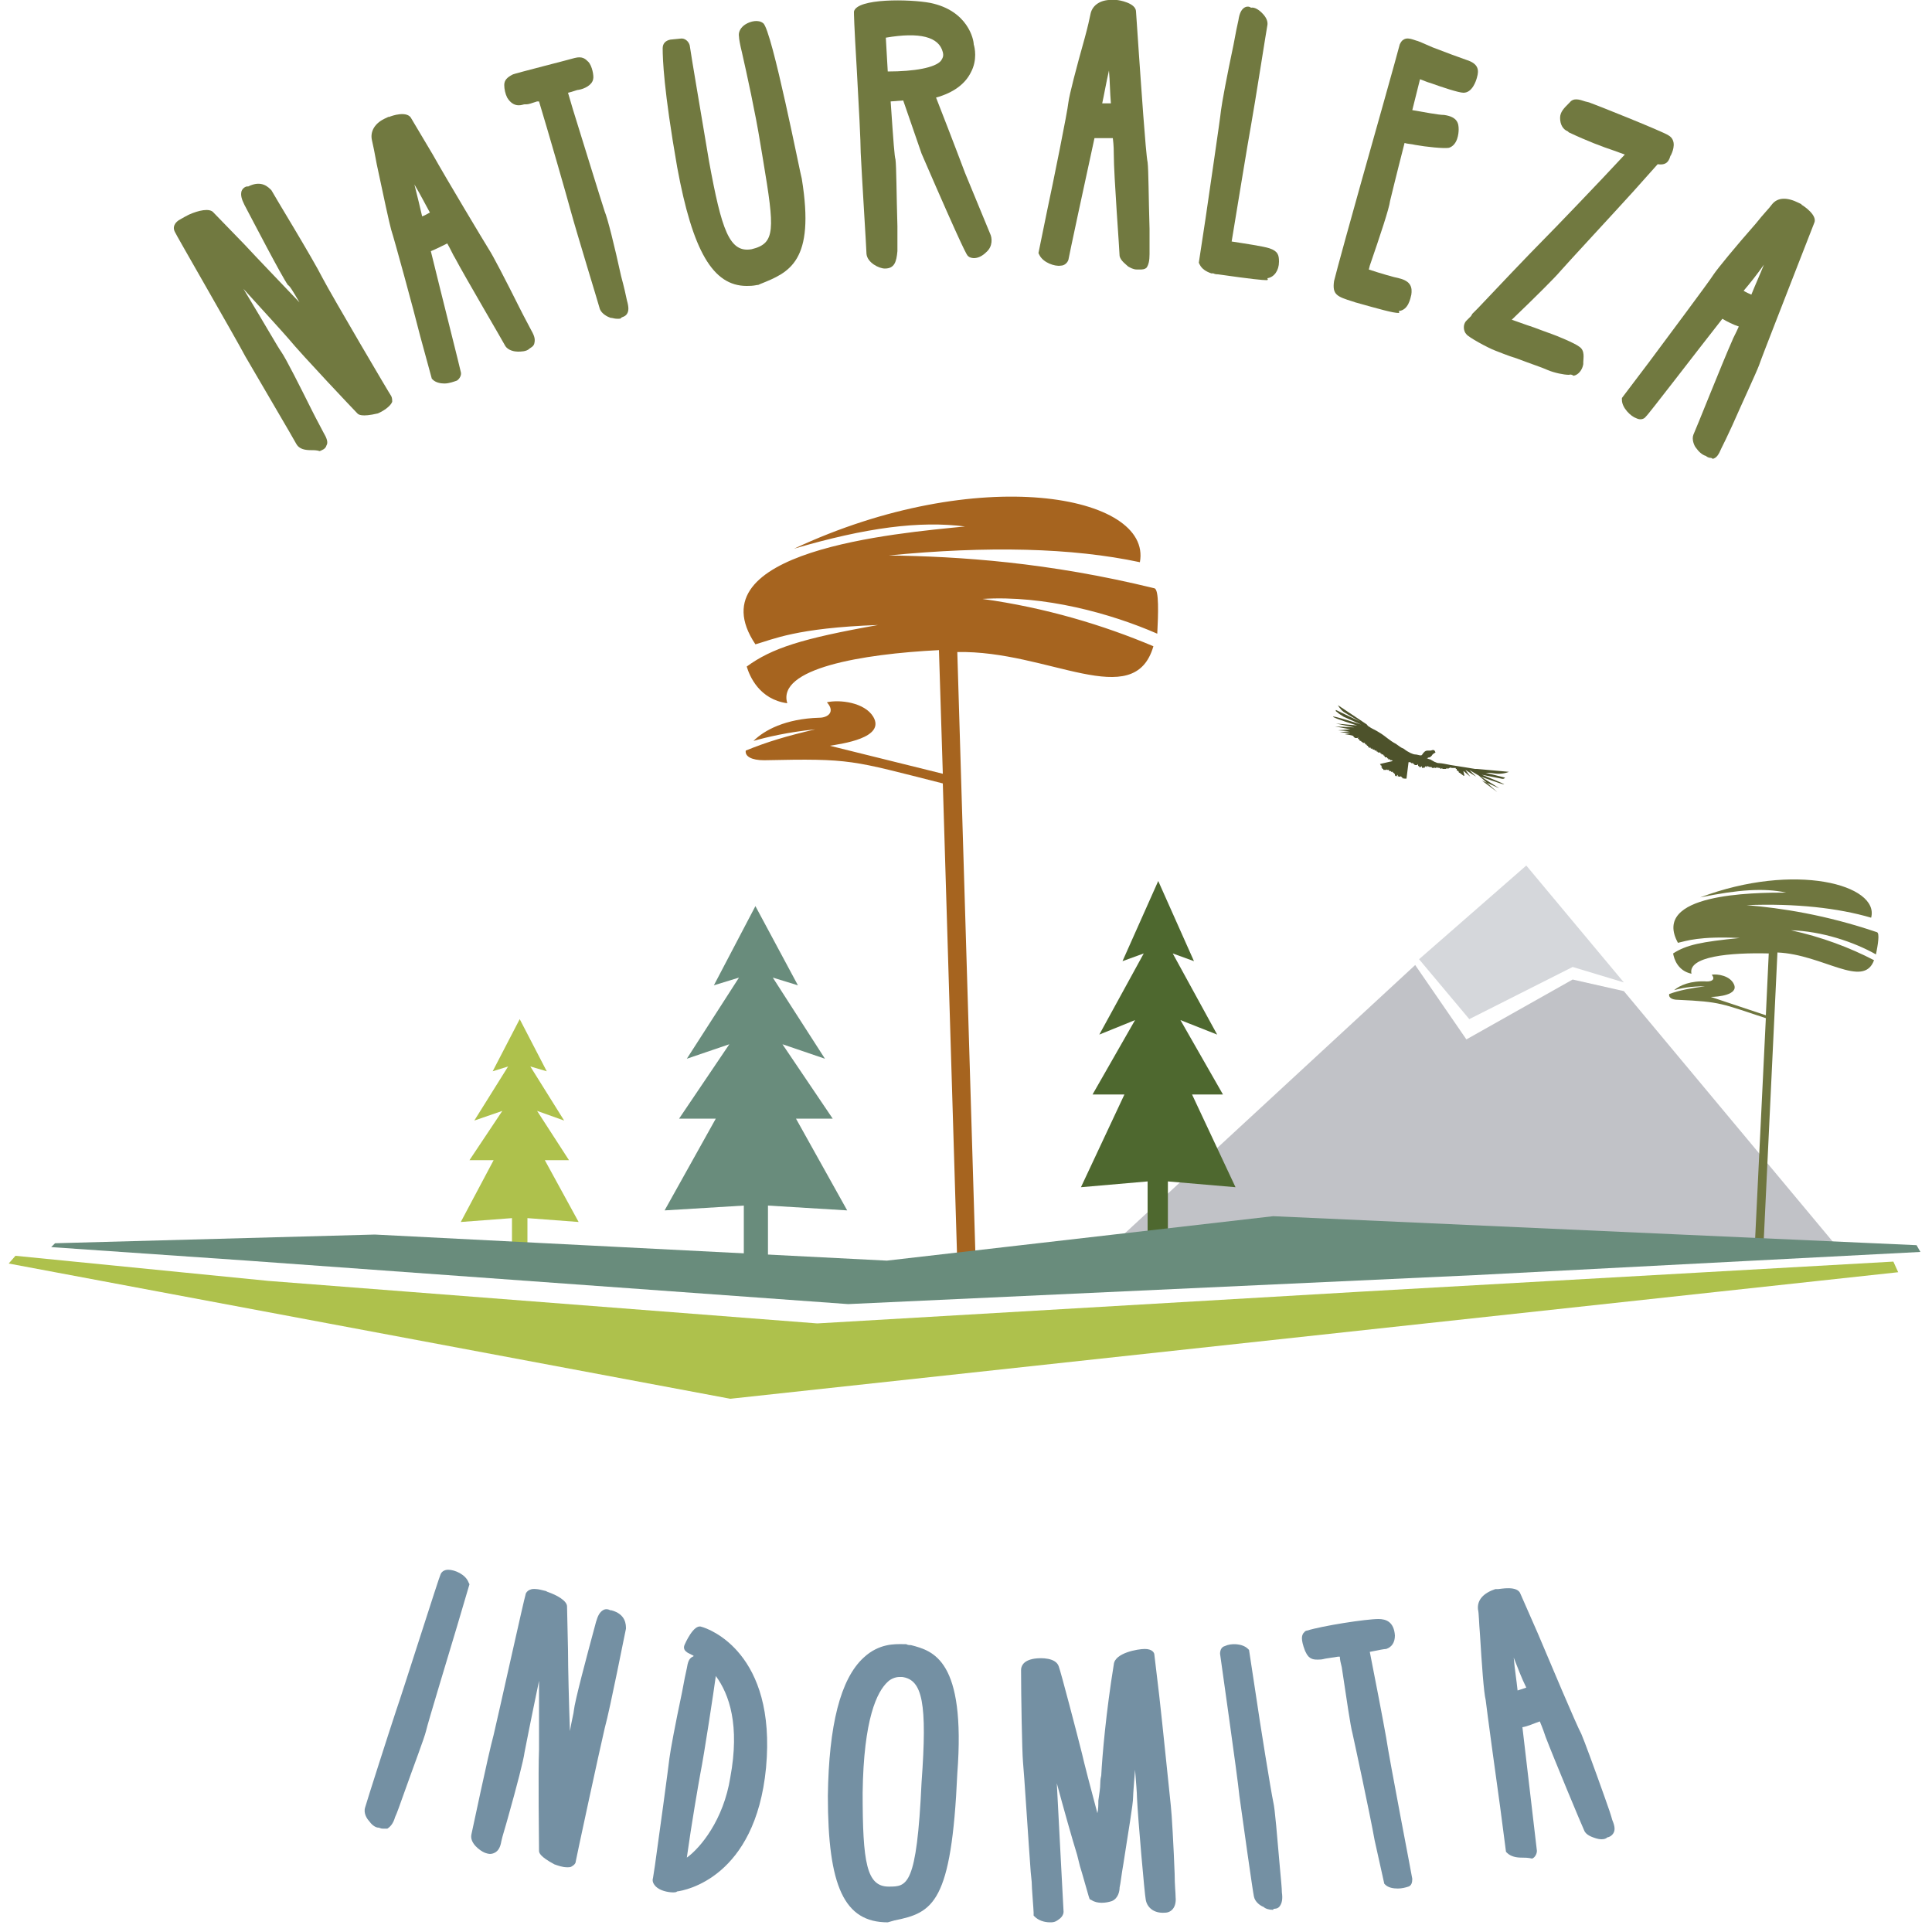 <?xml version="1.0" encoding="utf-8"?>
<!-- Generator: Adobe Illustrator 21.1.0, SVG Export Plug-In . SVG Version: 6.00 Build 0)  -->
<svg version="1.1" id="Capa_1" xmlns="http://www.w3.org/2000/svg" xmlns:xlink="http://www.w3.org/1999/xlink" x="0px" y="0px"
	 viewBox="0 0 200 200" style="enable-background:new 0 0 200 200;" xml:space="preserve">
<style type="text/css">
	.st0{fill:#AEC14C;}
	.st1{fill-rule:evenodd;clip-rule:evenodd;fill:#A6641F;}
	.st2{fill:#C1C2C7;}
	.st3{fill:#D5D7DB;}
	.st4{fill:#4E682F;}
	.st5{fill:#698C7C;}
	.st6{fill-rule:evenodd;clip-rule:evenodd;fill:#6F763F;}
	.st7{fill:#4D522B;}
	.st8{fill:#7490A3;}
	.st9{fill:#717940;}
</style>
<g>
	<polygon class="st0" points="75.6,144.8 0.9,130.8 1.6,130 27.8,132.6 84.6,137 141.1,133.7 196,130.6 196.5,131.7 	"/>
	<polygon class="st0" points="56.4,120.1 58.9,120.1 55.6,115 58.4,116 54.9,110.4 56.6,110.9 53.8,105.5 51,110.9 52.6,110.4 
		49.1,116 52,115 48.6,120.1 51.1,120.1 47.7,126.5 53,126.1 53,129.9 53.8,129.9 54.6,129.9 54.6,126.1 59.9,126.5 	"/>
	<path class="st1" d="M99.1,67.5l1.9,63.2l-1.9,0.1l-1.5-49.7c-9.5-2.4-9.4-2.6-18.5-2.4c-1.3,0-2-0.4-1.9-1
		c2.2-0.9,4.2-1.5,7.2-2.2c-2.9,0.3-5,0.8-6.4,1.2c1.1-1.1,3.3-2.3,6.8-2.4c0.9,0,1.7-0.6,0.8-1.6c1.3-0.3,3.9,0,4.8,1.5
		c1.3,2.2-3.3,2.8-4.5,3l11.7,2.9l-0.4-12.8c-8,0.4-16.8,1.9-15.7,5.5c-2.9-0.4-3.9-2.8-4.2-3.8c2.6-1.9,5.7-2.9,13.6-4.3
		c-8.5,0.3-10.9,1.5-12.7,2c-6.5-9.7,14.6-11.5,21.7-12.2c-4.7-0.6-10.2,0.1-17.7,2.3c19-8.9,37.1-5.6,35.8,1.4
		c-7-1.5-15.8-1.7-26-0.7c7.3,0.1,16.5,0.7,27.5,3.4c0.5,0.1,0.4,2.7,0.3,4.7c-4.8-2.1-11.7-4-18.1-3.6c6.5,0.9,12.5,2.7,17.7,4.9
		C117.4,73.8,108.5,67.3,99.1,67.5z"/>
	<polygon class="st2" points="190.7,129.7 168.1,102.6 162.8,101.4 151.8,107.6 146.5,99.9 112.3,131.5 157.5,130.8 	"/>
	<polygon class="st3" points="152.1,105.5 162.8,100.1 168.1,101.7 158,89.6 146.9,99.3 	"/>
	<polygon class="st4" points="123.4,113.3 126.6,113.3 122.2,105.6 126,107.1 121.4,98.7 123.6,99.5 119.9,91.2 116.2,99.5 
		118.4,98.7 113.8,107.1 117.5,105.6 113.1,113.3 116.4,113.3 111.9,122.9 118.8,122.3 118.8,128 119.9,128 120.9,128 120.9,122.3 
		127.9,122.9 	"/>
	<polygon class="st5" points="82.4,115.8 86.2,115.8 81,108.1 85.4,109.6 80,101.2 82.6,102 78.2,93.8 73.9,102 76.5,101.2 
		71.1,109.6 75.5,108.1 70.3,115.8 74.1,115.8 68.8,125.3 77,124.8 77,130.5 78.2,130.5 79.5,130.5 79.5,124.8 87.7,125.3 	"/>
	<path class="st6" d="M184,98.6l-1.5,31.5l-0.9,0l1.2-24.7c-4.6-1.5-4.6-1.7-9.1-1.9c-0.7,0-1-0.3-0.9-0.6c1.1-0.4,2.2-0.6,3.7-0.8
		c-1.5,0-2.5,0.2-3.2,0.4c0.6-0.5,1.7-1,3.4-0.9c0.5,0,0.9-0.2,0.5-0.7c0.6-0.1,1.9,0.1,2.3,1c0.5,1.1-1.7,1.3-2.4,1.3l5.7,1.9
		l0.3-6.4c-4-0.1-8.4,0.3-8,2.1c-1.4-0.3-1.8-1.5-1.9-2.1c1.4-0.9,2.9-1.2,6.9-1.6c-4.2-0.2-5.5,0.3-6.4,0.5
		c-2.8-5.1,7.7-5.2,11.2-5.2c-2.3-0.5-5-0.3-8.9,0.5c9.8-3.7,18.6-1.3,17.7,2.1c-3.4-1-7.8-1.5-12.9-1.3c3.6,0.3,8.2,1,13.5,2.8
		c0.3,0.1,0.1,1.3-0.1,2.3c-2.3-1.3-5.6-2.4-8.8-2.5c3.2,0.7,6.1,1.8,8.6,3.1C192.9,102.4,188.7,98.8,184,98.6z"/>
	<polygon class="st5" points="131.8,125.9 91.8,130.5 38.8,127.8 5.7,128.7 5.3,129.1 25.6,130.5 87.8,135 152.7,132 198.8,129.6 
		198.4,128.9 	"/>
	<g>
		<g>
			<g>
				<g>
					<path class="st7" d="M156.2,79.9l-3.3-0.3c-0.1,0-0.1,0-0.2,0c0,0-1.8-0.3-2.5-0.4c-0.5-0.1-1-0.2-1.2-0.2
						c-0.1,0-0.2,0-0.4-0.1c-0.1,0-0.5-0.3-0.6-0.3c-0.1,0-0.2-0.1-0.3-0.1c0.1,0,0.1-0.1,0.3-0.1c0.2-0.1,0.3-0.3,0.3-0.3
						c0.1-0.1,0.3-0.2,0.3-0.2l0,0l0,0c-0.1-0.3-0.2-0.3-0.5-0.2c-0.1,0-0.2,0-0.3,0c-0.3,0-0.4,0.2-0.5,0.3c0,0-0.1,0.2-0.2,0.2
						c-0.2,0-0.4-0.1-0.6-0.1c-0.2,0-0.7-0.2-1.2-0.6c-0.3-0.1-0.5-0.3-0.8-0.5c-0.6-0.3-1.1-0.8-1.6-1.1c-0.3-0.2-0.5-0.3-0.7-0.4
						c-0.4-0.2-0.5-0.3-0.5-0.3c0,0-0.1,0-0.1-0.1c0,0-0.1,0-0.1-0.1l-3-2c0,0-0.1,0,0,0c0,0,0.2,0.4,0.6,0.7c0.3,0.2,1.7,1,1.7,1
						c0,0,0,0,0,0l-2.5-1.2c0,0-0.1,0.1,0.1,0.2c0.2,0.2,0.4,0.3,0.7,0.5l1.8,0.8c0,0,0,0,0.1,0c0,0,0,0-0.1,0c0,0-3.1-1-2.9-0.8
						c0.2,0.2,2.5,0.9,2.5,0.9c0.1,0,0,0,0,0l-2.2-0.2c-0.1,0-0.1,0,0,0l1.9,0.4c0.1,0,0.1,0,0,0l-2-0.1c-0.1,0-0.1,0,0,0l1.6,0.3
						c0.1,0,0.1,0,0,0l-1.3,0.1c-0.1,0-0.1,0,0,0l1.2,0.1c0.1,0,0.1,0,0,0l-1,0.1c-0.1,0-0.1,0,0,0l1.1,0.1c0.1,0,0.1,0,0,0
						l-0.6,0.1c-0.1,0-0.1,0,0,0c0,0,0.8,0.1,0.9,0.2c0,0.1,0.2,0.2,0.2,0.2c0,0,0.1,0,0.2,0c0,0,0.2-0.1,0.1,0c0,0,0,0,0,0
						c0,0-0.1,0.1,0,0.1c0,0,0.1,0,0.1,0c0,0,0.1,0,0,0c0,0,0,0.1,0,0.1c0,0,0.1,0.1,0.1,0.1c0,0,0.1,0,0,0c0,0,0,0,0,0
						c0,0,0.1,0,0.1,0c0,0,0.1,0,0,0c0,0,0,0.1,0.1,0.1c0,0,0.1,0.1,0.1,0.1c0,0,0.1,0,0.1,0l0,0c0,0,0.1,0,0.1,0c0,0,0,0.1,0,0.1
						c0,0,0.1,0.1,0.1,0c0,0,0,0,0,0c0,0,0,0,0,0.1c0,0,0.1,0,0.1,0c0,0,0,0,0,0c0,0,0,0.1,0,0.1c0,0,0.1,0,0.1,0l0,0c0,0,0.1,0,0,0
						l0,0c0,0,0,0.1,0,0.1c0,0,0.1,0,0.1,0c0,0,0.1,0,0,0c0,0,0,0.1,0,0.1c0,0,0.1,0,0.2,0c0,0,0,0,0,0c0,0,0,0.1,0,0.1
						c0,0,0.1,0,0.2,0l0,0c0,0,0.1,0,0,0l0,0c0,0,0,0.1,0,0.1c0,0,0.1,0,0.2,0l0,0c0,0,0.1,0,0,0l0,0c0,0,0,0.1,0,0.1
						c0,0,0.1,0,0.2,0l0,0c0,0,0,0,0,0l0,0c0,0,0,0.1,0,0.1c0,0,0.1,0,0.1,0s0,0,0,0c0,0,0,0.1,0.1,0.1c0,0,0.2,0,0.2,0l0-0.1
						c0,0,0,0,0,0l0,0.1c0,0.1,0,0.1,0,0.1c0,0,0.1,0,0.1,0c0,0,0,0,0,0l0,0c0,0.1,0,0.1,0.1,0.1c0,0,0.1,0,0.1,0s0,0,0,0
						c0,0,0,0.1,0,0.1c0,0,0.1,0,0.1,0c0,0,0,0,0,0s0,0.1,0,0.1c0,0,0.1,0,0.1,0l0,0c0,0,0.1,0,0,0s0,0.1,0,0.1s0.2,0,0.2,0l0,0
						c0,0,0.1,0,0,0c0,0,0,0.1,0,0.1c0,0,0.1,0,0.1,0c0,0,0.1,0,0,0c0,0,0,0.1,0,0.1c0,0,0.2,0,0.2,0c0,0,0,0,0,0s0,0.1,0,0.1
						c0,0,0.1,0,0.2,0c0,0,0,0,0,0c0,0,0,0,0,0c0,0,0.1,0.1,0,0.1l-1.3,0.3c-0.1,0-0.1,0,0,0c0,0,0,0,0,0c0,0,0,0,0,0c0,0,0,0,0,0
						c0,0,0,0,0,0c0,0,0,0,0,0s0,0,0,0c0,0,0,0,0.1,0s0,0,0,0c0,0,0,0.1,0,0.1c0,0,0.1,0.1,0.1,0c0,0,0,0,0,0c0,0,0,0.1,0,0.1
						c0,0,0,0,0,0c0,0,0,0,0,0c0,0,0.1,0.1,0.1,0c0,0,0,0,0,0c0,0-0.1,0.1-0.1,0.1s0,0.1,0.1,0.1c0,0,0,0,0,0c0,0,0,0.1,0,0.1
						c0,0,0,0,0,0c0,0,0,0,0,0c0,0,0,0,0.1,0l0,0c0,0,0,0,0,0l0,0c0,0,0,0.1,0,0.1c0,0,0,0,0.1,0c0,0,0,0,0,0s0,0,0,0
						c0,0,0.1,0,0.1,0c0,0,0,0,0,0c0,0,0,0,0,0s0,0,0,0c0,0,0,0,0,0c0,0,0,0,0,0c0,0,0,0,0.1,0c0,0,0.1-0.1,0.1-0.1c0,0,0,0,0,0
						c0,0,0,0,0,0c0,0,0,0,0,0c0,0-0.1,0.1,0,0.1c0,0,0,0,0.1,0c0,0,0,0,0,0c0,0,0,0,0,0c0,0,0,0,0,0c0,0,0,0,0,0c0,0,0,0,0.1,0
						c0,0,0,0,0,0c0,0,0,0.1,0,0.1c0,0,0.1,0.1,0.2,0l0,0c0,0,0,0,0,0l0,0c0,0,0,0.1,0,0.1c0,0,0,0,0,0c0,0,0.1,0,0.1,0
						c0,0,0.1,0,0.1,0c0,0,0,0,0,0c0,0,0,0.1,0,0.1c0,0,0.1,0,0.1,0l0,0c0,0,0.1,0,0,0c0,0,0,0.1,0,0.1c0,0,0.1,0,0.1,0l0,0
						c0,0,0,0,0,0l0,0.1c0,0.1,0,0.1,0,0.1c0,0,0.1,0,0.1,0c0,0,0,0,0,0c0,0,0,0.1,0,0.1c0,0,0,0,0.1-0.1l0.1-0.1c0,0,0,0,0,0l0,0.1
						c0,0,0,0.1,0,0.1c0,0,0,0,0,0c0,0,0,0,0,0c0,0,0.1,0,0.1-0.1c0,0,0,0,0,0c0,0,0,0.1,0,0.1c0,0,0.1,0,0.1,0c0,0,0,0,0,0s0,0,0,0
						c0,0,0.1,0,0.1-0.1l0.1-0.1c0,0,0,0,0,0l-0.1,0.1c0,0,0,0.1,0,0.1c0,0,0,0,0,0c0,0,0,0,0,0c0,0,0,0,0.1,0c0,0,0,0,0,0
						c0,0,0,0.1,0,0.1c0,0,0.1,0,0.1,0c0,0,0,0,0,0c0,0,0,0.1,0,0.1c0,0,0.1,0,0.1-0.1l0-0.1c0-0.1,0-0.1,0,0l0,0.1
						c0,0.1,0,0.1,0.1,0.1c0,0,0,0,0,0c0,0,0,0,0,0c0,0,0,0,0-0.1c0,0,0,0,0,0c0,0,0,0.1,0,0.1c0,0,0.1,0,0.1,0c0,0,0,0,0,0
						c0,0,0,0.1,0,0.1s0,0,0-0.1c0,0,0-0.3,0-0.2c0,0,0,0.2,0,0.2c0,0.1,0,0.1,0,0.1c0,0,0,0,0-0.1c0,0,0-0.1,0-0.1c0,0,0,0,0,0.1
						c0,0,0.1,0,0.1,0l0.2-1.6c0-0.1,0-0.1,0.1-0.1c0,0,0.1,0,0.1,0c0,0,0,0,0,0c0,0,0.1,0.1,0.1,0.1c0,0,0.2,0,0.2,0c0,0,0.1,0,0,0
						c0,0,0,0.1,0,0.1c0,0,0.1,0,0.1,0c0,0,0,0,0,0s0,0.1,0.1,0.1c0,0,0.2,0,0.2,0l0.1-0.1c0,0,0,0,0,0l0,0.1c0,0.1,0,0.1,0,0.1
						c0,0,0.1,0,0.1,0c0,0,0,0,0,0s0,0.1,0,0.1s0.1,0,0.2,0l0.1-0.1c0,0,0.1,0,0,0l0,0.1c0,0,0,0.1,0,0.1c0,0,0.1,0,0.1-0.1
						c0,0,0.1,0,0,0c0,0,0,0.1,0,0.1c0,0,0.1,0,0.1-0.1l0-0.1c0,0,0,0,0,0l0,0.1c0,0,0,0.1,0,0.1c0,0,0.1,0,0.1-0.1l0.1-0.1
						c0,0,0,0,0,0l0,0c0,0.1,0,0.1,0,0.1c0,0,0,0,0,0c0,0,0,0,0,0c0,0,0.1,0,0.1-0.1l0,0c0,0,0.1,0,0.1,0c0,0,0,0.1,0,0.1
						c0,0,0.1,0,0.1-0.1c0,0,0,0,0,0c0,0,0,0.1,0.1,0.1c0,0,0.2,0,0.2,0l0,0c0,0,0.1,0,0,0c0,0,0,0.1,0.1,0.1s0.2,0,0.2-0.1l0,0
						c0-0.1,0-0.1,0,0l0,0c0,0.1,0,0.1,0.1,0.1c0,0,0.1,0,0.2-0.1l0,0c0,0,0,0,0,0l0,0c0,0.1,0,0.1,0,0.1c0,0,0.1,0,0.1-0.1l0.1-0.1
						c0,0,0,0,0,0l-0.1,0.1c0,0,0,0.1,0,0.1c0,0,0.1,0,0.2,0c0,0,0,0,0,0c0,0,0,0.1,0,0.1c0,0,0.1,0,0.2-0.1l0,0c0,0,0,0,0,0l0,0
						c0,0.1,0,0.1,0.1,0.1l0.2,0c0.1,0,0.1,0,0.1-0.1l0-0.1c0,0,0,0,0,0l0,0.1c0,0.1,0,0.1,0,0.1c0,0,0.1-0.1,0.1-0.1c0,0,0,0,0,0
						s0.1,0.1,0.1,0.1s0.1-0.1,0.1-0.1c0,0,0,0,0,0c0,0,0.1,0,0.1,0c0,0,0.1-0.1,0.1-0.1l0,0c0-0.1,0-0.1,0,0l0,0
						c0,0.1,0,0.1,0.1,0.1c0,0,0,0,0,0c0,0,0.1,0,0.1,0c0,0,0.1,0,0.1,0l0,0c0,0,0,0,0.1,0c0,0,0.1,0,0.1,0s0,0,0,0s0,0.1,0,0.1
						c0,0,0.1,0,0.1,0l0-0.1c0-0.1,0-0.1,0,0l0,0.2c0,0.1,0.1,0.1,0.1,0.1c0,0,0.1,0,0.1,0.1s0.1,0.1,0.1,0.1l0.4,0.3
						c0,0,0.1,0,0.1,0l-0.1-0.4c0-0.1,0-0.1,0.1,0l0.6,0.5c0,0,0.1,0,0,0l-0.5-0.7c0,0,0,0,0,0l1.1,0.7c0,0,0.1,0,0,0l-0.7-0.7
						c0,0,0,0,0,0l1,0.6c0,0,0.1,0,0,0l-1-0.9c0,0,0,0,0,0L155,82c0,0,0.1,0,0,0l-1.6-1.2c0,0,0,0,0,0l1.8,0.8c0,0,0.1,0,0,0
						l-1.9-1.2c0,0-0.1,0-0.1,0c0,0,0,0,0.1,0c0,0,2.2,0.8,2.4,0.8c0.2,0-2.3-1-2.3-1c0,0-0.1,0-0.1,0c0,0,0.1,0,0.1,0l2,0.4
						c0.3,0.1,0.4-0.1,0.4-0.1l-2-0.5c-0.1,0,0,0,0,0l0.2,0c0.1,0,0.1,0,0.2,0c0,0,0.7,0.1,0.9,0.1
						C155.8,80.1,156.2,79.9,156.2,79.9C156.2,79.9,156.2,79.9,156.2,79.9z"/>
				</g>
			</g>
		</g>
	</g>
</g>
<g>
	<path class="st8" d="M46,163.2c0,0-3.9,12.1-4.6,14.1c-0.7,2.1-3.1,9.5-3.2,10c-0.1,0.5,0.6,1.4,0.9,1.4c0.3,0,0.5,0.6,1-0.7
		c0.5-1.3,2.9-7.7,3.2-8.9c0.3-1.1,3.4-11.3,3.6-12c0.2-0.7,0.9-3.1,0.9-3.1C47.6,163.2,46.2,162.7,46,163.2z"/>
	<path class="st8" d="M39.6,189.3c-0.2,0-0.3-0.1-0.4-0.1c-0.4,0-0.8-0.4-1-0.7c-0.2-0.2-0.6-0.8-0.4-1.4c0.1-0.4,2.5-7.9,3.2-10
		c0.7-2,4.5-14,4.6-14.1l0,0c0.1-0.3,0.4-0.5,0.8-0.5c0.7,0,1.8,0.5,2.1,1.3l0.1,0.2l-1.3,4.4c-0.8,2.7-3,9.9-3.2,10.8
		c-0.2,0.8-1.2,3.4-2.3,6.5c-0.4,1.1-0.7,2-0.9,2.4c-0.2,0.7-0.5,1-0.8,1.2C39.8,189.3,39.7,189.3,39.6,189.3z"/>
</g>
<g>
	<path class="st8" d="M131.7,197.7c-0.3,0-0.7-0.1-0.9-0.3c-0.3-0.1-0.9-0.5-1-1.1c-0.1-0.4-1.2-8.2-1.5-10.4
		c-0.2-2.1-2-14.6-2-14.7l0,0c0-0.3,0.1-0.7,0.5-0.8c0.6-0.3,1.8-0.3,2.4,0.3l0.1,0.1l0.7,4.6c0.4,2.8,1.6,10.2,1.8,11.1
		c0.2,0.8,0.4,3.6,0.7,6.9c0.1,1.1,0.2,2.1,0.2,2.5c0.1,0.7,0,1.1-0.2,1.4c-0.2,0.3-0.5,0.3-0.7,0.3
		C131.9,197.7,131.8,197.7,131.7,197.7z"/>
</g>
<g>
	<path class="st8" d="M108.7,199c-0.6,0-1.2-0.2-1.6-0.6l-0.1-0.1l0-0.3c0-0.3-0.2-2.6-0.2-3.2l-0.1-1c-0.2-2.6-0.7-10.5-0.8-11.4
		c-0.1-1.1-0.2-7-0.2-9.5c0-0.3,0.1-1,1.4-1.2c0.7-0.1,2.2-0.1,2.5,0.8c0.2,0.5,1.9,7,2.4,9c0.2,0.9,0.9,3.6,1.6,6.2
		c0.1-0.4,0.1-0.9,0.1-1.3c0.1-0.7,0.2-1.3,0.2-1.8c0-0.1,0-0.4,0.1-0.8c0.1-2,0.5-6.6,1.3-11.5c0.1-1.2,2.5-1.6,3.2-1.6
		c0,0,0,0,0,0c0.8,0,1,0.4,1,0.6l0.5,4.2c0.3,2.6,1.1,10.5,1.2,11.4c0.1,0.8,0.3,4.4,0.4,7.1c0,1.1,0.1,2,0.1,2.4
		c0.1,1.1-0.5,1.6-1.1,1.6c-1.2,0.1-1.9-0.6-2-1.4c-0.1-0.4-0.8-8.3-0.9-10.5c0-0.5-0.1-1.6-0.2-2.9c-0.1,1.3-0.2,2.5-0.2,2.8
		c0,0.8-0.5,3.6-1,6.9c-0.2,1.1-0.3,2.1-0.4,2.5c0,0.3-0.1,1.1-0.8,1.4c-0.6,0.2-1.5,0.3-2.1-0.1l-0.2-0.1l-0.1-0.3
		c-0.1-0.3-0.7-2.5-0.9-3.1l-0.3-1.2c-0.5-1.6-1.4-4.8-2.1-7.4c0.2,4,0.7,13.2,0.7,13.3c0,0.3-0.2,0.6-0.5,0.8
		C109.2,199,109,199,108.7,199z"/>
</g>
<g>
	<path class="st8" d="M58.7,193.3c-0.5,0-1-0.2-1.3-0.3c-1.5-0.8-1.6-1.2-1.6-1.4c0-0.5-0.1-8.3,0-10.5c0-1,0-4,0-7.1
		c-0.9,4.3-1.4,6.9-1.5,7.4c-0.1,0.8-0.8,3.5-1.7,6.7c-0.3,1.1-0.6,2-0.7,2.5c-0.1,0.6-0.3,1-0.7,1.2c-0.4,0.2-0.7,0.1-1,0
		c-0.5-0.2-1.6-1-1.4-1.9c0.1-0.4,1.7-8.1,2.3-10.3c0.5-2.1,3.2-14.3,3.3-14.5c0-0.2,0.3-0.7,1.1-0.6c0.2,0,0.6,0.1,1,0.2l0.2,0.1
		c0.9,0.3,2,0.9,2,1.5l0.1,4.5c0,1.8,0.1,5.7,0.2,8.4c0.2-1.2,0.4-1.9,0.4-2.1c0.1-1,1.3-5.5,2.3-9.2c0.2-0.7,0.4-1,0.7-1.2
		c0.3-0.2,0.6-0.1,0.8,0l0.1,0c1.5,0.4,1.5,1.5,1.5,1.9c-0.1,0.4-1.6,8.1-2.2,10.3c-0.5,2.1-3,13.7-3,13.8c0,0.2-0.2,0.4-0.4,0.5
		C59.1,193.3,58.9,193.3,58.7,193.3z"/>
</g>
<g>
	<path class="st9" d="M32.2,46.6c-0.6,0-1.2-0.1-1.5-0.6c-0.2-0.4-4.2-7.2-5.3-9.1c-1-1.9-7.3-12.8-7.3-12.9
		c-0.1-0.2-0.3-0.7,0.4-1.2c0.2-0.1,0.5-0.3,0.9-0.5l0.2-0.1c0.9-0.4,2.1-0.7,2.5-0.2l3.2,3.3c1.2,1.3,3.8,4,5.7,6
		c-0.7-1.2-1-1.7-1.2-1.8c-0.7-1-3.6-6.6-4.5-8.3c-0.3-0.6-0.4-1-0.3-1.4c0.1-0.3,0.4-0.5,0.6-0.5l0.1,0c1.4-0.7,2.1,0.1,2.4,0.4
		c0.2,0.4,4.3,7.1,5.3,9.1c1,1.9,7,12.1,7.1,12.2c0.1,0.2,0.1,0.4,0.1,0.6c-0.2,0.5-1,1-1.5,1.2c-1.7,0.4-2,0.1-2.1,0
		c-0.3-0.3-5.7-6-7.1-7.7c-0.6-0.7-2.7-3-4.7-5.2c2.3,3.8,3.6,6.1,3.9,6.5c0.5,0.7,2,3.7,3.2,6.1c0.5,1,1,1.9,1.2,2.3
		c0.3,0.5,0.5,1,0.3,1.3c-0.1,0.4-0.5,0.5-0.7,0.6C32.8,46.6,32.5,46.6,32.2,46.6z"/>
</g>
<g>
	<path class="st8" d="M69.7,195.9c-0.6,0-1.4-0.2-1.8-0.6c-0.3-0.3-0.4-0.6-0.3-0.9l0.2-1.3c0.4-2.8,1.4-10.2,1.5-11.1
		c0.1-0.8,0.6-3.5,1.3-6.8c0.2-1.1,0.4-2.1,0.5-2.5c0.1-0.6,0.2-1,0.6-1.2c0,0,0.1,0,0.1-0.1c-0.2-0.1-0.4-0.2-0.6-0.3
		c-0.1-0.1-0.6-0.3-0.3-0.9c0,0,0.9-2.1,1.7-1.8l0,0c0.8,0.2,7.8,2.7,6.7,14.6c-1.1,11.4-8.4,12.7-9.2,12.8
		C70,195.9,69.8,195.9,69.7,195.9z M74.1,173.5c-0.2,1.5-1.2,8.1-1.6,10.1c-0.2,1.1-0.9,5.1-1.4,8.7c1.4-1,3.8-3.9,4.5-8.3
		C76.6,178.6,75.5,175.4,74.1,173.5z"/>
</g>
<path class="st8" d="M146.2,194.5L146.2,194.5c0-0.1-2.4-12.5-2.7-14.6c-0.3-1.7-1.2-6.4-1.7-8.9c1-0.2,1.5-0.3,1.7-0.3
	c0.6-0.2,0.9-0.7,0.9-1.4c-0.1-1.4-0.9-1.7-1.7-1.7c0,0,0,0,0,0c-1.3,0-5.8,0.7-7.4,1.2c-0.2,0-0.3,0.2-0.4,0.3
	c-0.1,0.2-0.3,0.5,0.2,1.8c0.2,0.4,0.4,0.9,1.2,0.9c0.1,0,0.2,0,0.2,0c0.2,0,0.3,0,0.7-0.1l1.3-0.2c0.1,0,0.1,0,0.2,0
	c0,0.3,0.1,0.7,0.2,1.1c0.5,3.3,0.9,6.1,1.1,6.8c0.2,0.9,1.8,8.3,2.3,11.1l1,4.5l0.1,0.1c0.3,0.3,0.8,0.4,1.3,0.4
	c0.4,0,0.8-0.1,1.1-0.2C146.1,195.2,146.2,194.9,146.2,194.5z"/>
<g>
	<path class="st8" d="M91.9,199L91.9,199c-4.5,0-6.2-3.7-6.2-13.1c0.1-7.3,1.3-12.1,3.7-14.3c1.6-1.5,3.3-1.4,4-1.4l0.4,0
		c0.2,0.1,0.3,0.1,0.5,0.1c2.3,0.6,5.7,1.5,4.8,13.3c-0.6,13.4-2.5,14.4-6.5,15.2L91.9,199z M93.1,173.6c-0.4,0-0.9,0.2-1.2,0.5
		c-1.1,1-2.5,3.8-2.6,11.5c0,7.2,0.4,9.7,2.7,9.7c1.9,0,2.9,0,3.4-10.8v0c0.6-8.2,0.1-10.6-2-10.9C93.3,173.6,93.2,173.6,93.1,173.6
		z"/>
</g>
<g>
	<path class="st8" d="M157.5,192.3c-0.5,0-1.1-0.1-1.5-0.5l-0.1-0.1l-0.6-4.6c-0.4-2.8-1.4-10.2-1.5-11.1c-0.2-0.8-0.4-3.6-0.6-6.9
		c-0.1-1.1-0.1-2.1-0.2-2.5c-0.1-1,0.6-1.7,1.8-2.1l0.2,0c0,0,0.1,0,0.1,0c0.2,0,2-0.4,2.3,0.5l1.8,4.1c1.1,2.6,4,9.5,4.5,10.4
		c0.3,0.7,1.3,3.4,2.4,6.5c0.4,1.1,0.7,2,0.8,2.4l0,0c0.3,0.7,0.3,1.1,0.1,1.4c-0.2,0.3-0.5,0.4-0.6,0.4c-0.3,0.3-0.9,0.2-1.2,0.1
		c-0.3-0.1-1-0.3-1.2-0.8c-0.2-0.4-3.2-7.6-4-9.7c-0.1-0.3-0.3-0.9-0.6-1.6c-0.6,0.2-1.2,0.5-1.8,0.6c0.5,4.2,1.5,12.8,1.5,12.8
		c0,0.3-0.2,0.7-0.5,0.8C158.2,192.3,157.8,192.3,157.5,192.3z M157.9,191.5L157.9,191.5L157.9,191.5z M156.7,171.6
		c0.1,1.2,0.3,2.4,0.4,3.4c0.3-0.1,0.6-0.2,0.9-0.3C157.5,173.7,157.1,172.6,156.7,171.6z M156.3,165.2
		C156.3,165.2,156.3,165.2,156.3,165.2L156.3,165.2z"/>
</g>
<g>
	<path class="st9" d="M46,39.7c-0.4,0-0.9-0.1-1.2-0.4l-0.1-0.1l-1.2-4.4c-0.7-2.8-2.7-10.1-3-11c-0.2-0.7-0.8-3.5-1.5-6.8
		c-0.2-1.1-0.4-2.1-0.5-2.5c-0.2-0.9,0.3-1.8,1.5-2.3l0.2-0.1c0,0,0.1,0,0.1,0c0.2-0.1,1.9-0.7,2.3,0.2l2.2,3.7
		c1.4,2.5,5.3,9,5.8,9.8c0.4,0.6,1.7,3.1,3.2,6.1c0.5,1,1,1.9,1.2,2.3l0,0c0.4,0.7,0.4,1,0.3,1.4c-0.1,0.3-0.4,0.4-0.5,0.5
		c-0.3,0.3-0.9,0.3-1.2,0.3c-0.3,0-1-0.1-1.3-0.6c-0.2-0.4-4.2-7.2-5.2-9.1c-0.2-0.3-0.4-0.8-0.8-1.5c-0.6,0.3-1.2,0.6-1.7,0.8
		c1,4.1,3.1,12.4,3.1,12.5c0.1,0.3-0.1,0.7-0.4,0.9C47,39.5,46.5,39.7,46,39.7z M42.9,19.1c0.3,1.2,0.6,2.4,0.8,3.3
		c0.3-0.1,0.6-0.3,0.8-0.4C44,21.1,43.5,20.1,42.9,19.1z"/>
</g>
<g>
	<path class="st9" d="M117.7,27.9c-0.4,0-0.7-0.2-0.9-0.3c-0.2-0.2-0.8-0.6-0.9-1.1c0-0.5-0.6-8.3-0.6-10.5c0-0.3,0-0.9-0.1-1.7
		c-0.6,0-1.3,0-1.9,0c-0.9,4.1-2.7,12.5-2.7,12.6c-0.1,0.3-0.4,0.6-0.8,0.6c-0.6,0.1-1.8-0.3-2.2-1.1l-0.1-0.2l0.9-4.4
		c0.6-2.8,2.1-10.2,2.2-11.2c0.1-0.8,0.8-3.5,1.7-6.7c0.3-1.1,0.5-2,0.6-2.5c0.2-0.9,1.1-1.5,2.4-1.4l0.2,0c0,0,0.1,0,0.1,0
		c0.2,0,2,0.3,2,1.2l0.3,4.4c0.2,2.8,0.7,10.3,0.9,11.2c0.1,0.8,0.1,3.6,0.2,6.9c0,1.2,0,2.1,0,2.6l0,0c0,0.7-0.1,1.1-0.3,1.4
		c-0.2,0.2-0.5,0.2-0.7,0.2C117.8,27.9,117.7,27.9,117.7,27.9z M114.1,10.7c0.3,0,0.6,0,0.9,0c-0.1-1.1-0.1-2.3-0.2-3.4
		C114.5,8.6,114.3,9.8,114.1,10.7z M116.5,1.2C116.5,1.2,116.5,1.2,116.5,1.2L116.5,1.2z"/>
</g>
<g>
	<path class="st9" d="M177.1,47.4c-0.2,0-0.4-0.1-0.5-0.2c-0.4-0.1-0.8-0.5-1-0.8c-0.2-0.2-0.5-0.9-0.3-1.4c0.2-0.4,3.1-7.7,4-9.7
		c0.1-0.3,0.4-0.8,0.7-1.5c-0.6-0.2-1.2-0.5-1.7-0.8c-2.6,3.3-7.8,10.1-7.9,10.1c-0.2,0.3-0.6,0.4-1,0.2c-0.6-0.2-1.5-1.1-1.5-1.9
		v-0.2l2.8-3.7c1.7-2.3,6.2-8.3,6.7-9.1c0.4-0.6,2.2-2.8,4.4-5.3c0.7-0.9,1.4-1.6,1.6-1.9c0.6-0.8,1.6-0.8,2.8-0.2l0.2,0.1
		c0,0,0.1,0,0.1,0.1c0.2,0.1,1.7,1.1,1.3,1.9l-1.6,4.1c-1,2.6-3.8,9.7-4.1,10.6c-0.3,0.8-1.7,3.8-2.8,6.3c-0.5,1.1-0.9,1.9-1.1,2.3
		c-0.3,0.7-0.5,1-0.9,1.1C177.2,47.4,177.1,47.4,177.1,47.4z M180.5,30.1c0.3,0.2,0.6,0.3,0.8,0.4c0.4-1,0.9-2.1,1.3-3.1
		C181.9,28.4,181.1,29.4,180.5,30.1z"/>
</g>
<g>
	<path class="st9" d="M131.1,29c-0.4,0-1.5-0.1-5-0.6c-0.1,0-0.3,0-0.5-0.1l-0.2,0c-0.6-0.2-1-0.5-1.2-0.9l-0.1-0.2l0.7-4.6
		c0.4-2.8,1.5-10.2,1.6-11.2c0.1-0.8,0.6-3.5,1.3-6.8c0.2-1.1,0.4-2.1,0.5-2.5c0.1-0.7,0.3-1.1,0.6-1.3c0.3-0.2,0.6-0.1,0.7,0
		c0.4-0.1,0.9,0.3,1.1,0.5c0.2,0.2,0.7,0.7,0.6,1.3c-0.1,0.5-1.3,8.2-1.7,10.4c-0.3,1.6-1.5,9-2,12c1.3,0.2,3.3,0.5,3.9,0.7
		c0.9,0.3,1,0.7,1,1.4c0,0.9-0.5,1.6-1.2,1.7C131.3,29,131.2,29,131.1,29z"/>
</g>
<g>
	<path class="st9" d="M144.8,32.4c-0.6,0-2-0.4-4.5-1.1l-0.3-0.1c-1.6-0.5-2.1-0.7-1.9-2.1c0.1-0.5,2.2-8.1,2.8-10.2
		c0.6-2.1,4-14.2,4-14.3c0.1-0.2,0.2-0.4,0.4-0.5c0.3-0.2,0.7-0.1,1,0l0,0l0.3,0.1c0.1,0,0.8,0.3,1.7,0.7c1.3,0.5,2.9,1.1,3.5,1.3
		c1.3,0.4,1.3,1.1,1.1,1.8c-0.1,0.4-0.5,1.6-1.4,1.6c-0.5,0-2.3-0.6-3.4-1c-0.4-0.1-0.8-0.3-1.1-0.4l-0.8,3.2
		c1.2,0.2,2.7,0.5,3.3,0.5c1.4,0.2,1.5,0.9,1.5,1.5c0,0.4-0.1,1.6-1,1.9c-0.5,0.1-2.4-0.1-3.5-0.3c-0.4-0.1-0.8-0.1-1.1-0.2
		c-0.9,3.5-1.4,5.6-1.5,6c-0.1,0.8-1,3.5-2.1,6.7l-0.1,0.4c1.2,0.4,2.6,0.8,3.1,0.9c1.3,0.3,1.4,1,1.3,1.7c-0.1,0.4-0.3,1.6-1.3,1.7
		C144.9,32.4,144.8,32.4,144.8,32.4z"/>
</g>
<g>
	<path class="st9" d="M162.4,38.8c-0.5,0-1.5-0.2-2.2-0.5c-0.4-0.2-1.9-0.7-3.2-1.2c-1-0.3-1.9-0.7-2.2-0.8c-0.8-0.3-2.8-1.4-3-1.7
		c-0.3-0.3-0.4-1,0-1.4c0.1-0.1,0.3-0.3,0.5-0.5c0-0.1,0.1-0.1,0.1-0.2c0.1-0.1,0.3-0.3,0.6-0.6c1.6-1.7,5.4-5.7,6.7-7
		c1.1-1.1,6-6.2,8.5-8.9l-1.1-0.4c-1.2-0.4-2.8-1-4.7-1.9l-0.1-0.1c-0.5-0.2-0.8-0.7-0.8-1.4c0-0.6,0.4-1,0.9-1.5l0.1-0.1
		c0.4-0.5,1-0.3,1.6-0.1l0.4,0.1c0.6,0.2,7.6,3,8.2,3.4h0c0.9,0.5,0.5,1.6,0.3,2c0,0.1-0.1,0.1-0.1,0.2c-0.2,0.7-0.6,0.9-1.3,0.8
		l-2.5,2.8c-1.9,2.1-7,7.6-7.6,8.3c-0.5,0.6-2.5,2.6-4.9,4.9l-0.1,0.1c1.1,0.4,2.3,0.8,2.3,0.8c0,0,1.6,0.6,1.9,0.7
		c0.3,0.1,2.3,0.9,2.8,1.3c0.6,0.4,0.4,1.2,0.4,1.6l0,0.2c-0.1,0.6-0.5,1.1-1,1.2C162.6,38.7,162.5,38.8,162.4,38.8z M163.2,11.1
		L163.2,11.1C163.2,11.1,163.2,11.1,163.2,11.1z"/>
</g>
<g>
	<path class="st9" d="M63.9,33c-0.3,0-0.5-0.1-0.7-0.1c-0.3-0.1-0.9-0.4-1.1-0.9c-0.1-0.4-2.4-7.9-3-10.1c-0.4-1.5-2.3-8.1-3.3-11.4
		l-0.2,0c-0.6,0.2-0.9,0.3-1.1,0.3c-0.1,0-0.2,0-0.2,0c-0.1,0-0.3,0.1-0.6,0.1c-0.5,0-0.9-0.3-1.2-0.8c-0.2-0.4-0.3-0.9-0.3-1.3
		c0-0.5,0.3-0.8,0.9-1.1c0.2-0.1,6.1-1.6,6.4-1.7c0.8-0.2,1.1,0.1,1.4,0.4c0.4,0.4,0.6,1.5,0.5,1.8c-0.1,0.6-0.9,1-1.5,1.1
		c-0.2,0-0.6,0.2-1.1,0.3l0.5,1.7c0.9,2.9,3,9.7,3.3,10.6c0.3,0.7,1,3.5,1.7,6.7c0.3,1.1,0.5,2,0.6,2.5l0,0c0.2,0.7,0.2,1.1,0,1.4
		c-0.2,0.3-0.5,0.3-0.6,0.4C64.3,33,64.1,33,63.9,33z"/>
</g>
<g>
	<path class="st9" d="M91.6,27.8c-0.6,0-1.8-0.6-1.9-1.5c0-0.4-0.5-8.3-0.6-10.5c0-1.1-0.2-5-0.4-8.5c-0.3-5-0.3-5.9-0.3-6.1
		c0.3-1.4,5.8-1.3,7.9-0.9c3.9,0.8,4.5,3.8,4.5,4.3c0.1,0.3,0.4,1.6-0.3,2.9c-0.6,1.2-1.8,2.1-3.6,2.6c1.8,4.6,3,7.8,3,7.8l2.6,6.3
		c0.2,0.4,0.3,1.3-0.4,1.9c-0.8,0.8-1.6,0.7-1.9,0.4c-0.1-0.1-0.3-0.2-4.8-10.6l-1.9-5.5l-1.3,0.1c0.3,4.4,0.4,5.7,0.5,6
		c0.1,0.8,0.1,3.6,0.2,6.9c0,1.2,0,2.1,0,2.6C92.8,27.1,92.6,27.8,91.6,27.8C91.6,27.8,91.6,27.8,91.6,27.8z M91.9,7.4
		c2.8,0,4.9-0.4,5.5-1.1c0.2-0.3,0.3-0.5,0.2-0.9c-0.4-1.6-2.4-2.1-5.9-1.5L91.9,7.4z"/>
</g>
<g>
	<path class="st9" d="M77.3,29.6c-3.5,0-5.6-3.6-7.2-12.3c-1.4-8-1.5-11.2-1.5-12.3c0-0.5,0.3-0.8,0.8-0.9L70.4,4
		c0.5-0.1,0.9,0.3,1,0.7c0.2,1.4,1.1,6.6,2,12c1.3,7.1,2.1,9.5,4.4,9.1c2.5-0.6,2.4-2,1.2-9.2l-0.3-1.8c-0.5-3.1-1.4-7.2-1.9-9.4
		c-0.2-0.8-0.3-1.4-0.3-1.6c-0.1-0.5,0.2-1,0.7-1.3c0.5-0.3,1.3-0.5,1.8-0.1c0.9,0.6,3.9,15.9,4,16.1c1.4,8.6-1.3,9.7-4.3,10.9
		c-0.2,0.1-0.2,0.1-0.3,0.1C77.9,29.6,77.6,29.6,77.3,29.6z M69.5,5.2L69.5,5.2C69.5,5.2,69.5,5.2,69.5,5.2z M69.6,5.1
		C69.6,5.1,69.6,5.1,69.6,5.1S69.6,5.1,69.6,5.1z"/>
</g>
</svg>
